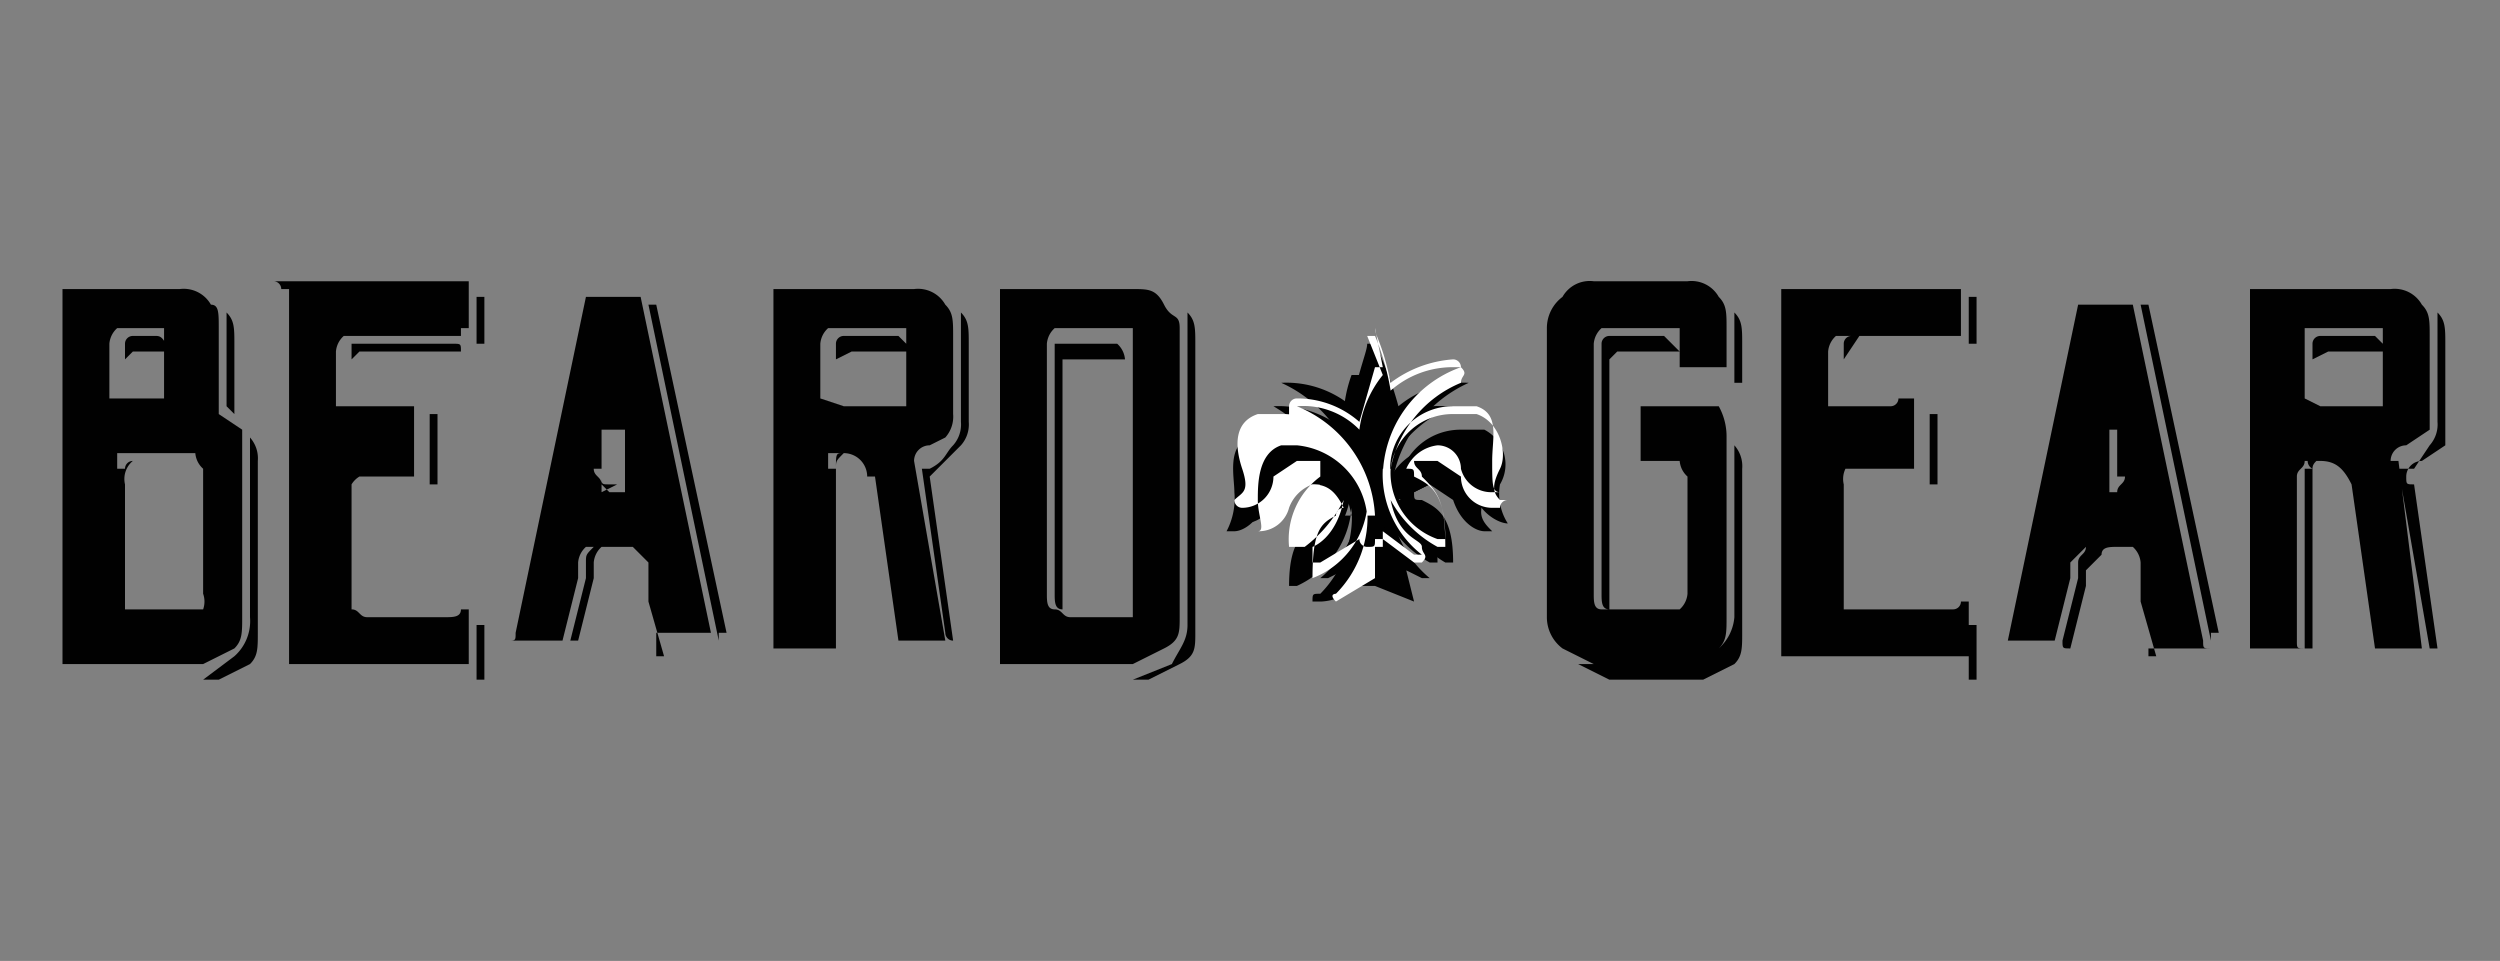 <svg xmlns="http://www.w3.org/2000/svg" width="32" height="12.3" viewBox="0 0 32 12.3"><rect x="0" y="0" width="32" height="12.3" fill="#808080" stroke="none"/><title>logo-32</title><g id="logo-32"><path d="M2.8,4.2V5.3l.3.2V7.9c0,.2,0,.3-.1.4l-.4.2H.8V3.7H2.3a.4.4,0,0,1,.4.2C2.8,3.9,2.8,4,2.8,4.2Zm.4,1.4a.4.4,0,0,1,.1.3V8.1c0,.2,0,.3-.1.4l-.4.2H2.6L3,8.4a.6.6,0,0,0,.2-.5V5.7ZM2,4.2H1.5a.3.3,0,0,0-.1.2v.7h.7V4.2Zm.6,3.4V6a.3.3,0,0,1-.1-.2h-1V7.6c0,.1,0,.2.1.2h1A.3.3,0,0,0,2.6,7.6Zm-1-3V4.4a.1.1,0,0,1,.1-.1H2c.1,0,.1.1.2.2H1.7Zm0,1.6V7.8c-.1,0-.1-.1-.1-.2V6h.1a.1.1,0,0,1,.1-.1h0A.3.3,0,0,0,1.6,6.2Zm1.3-1V4c.1.1.1.2.1.4v.9Z" fill="#010101"/><path d="M5.9,4.3H4.4a.3.3,0,0,0-.1.2v.7h1v.9h0a.1.1,0,0,1-.1-.1H4.4V7.6c0,.1,0,.2.1.2s.1.1.2.1H5.7c.1,0,.2,0,.2-.1H6v.7H3.7V3.7H3.6a.1.1,0,0,0-.1-.1H6v.6H5.9ZM6.1,8h.1v.7H6.1V8ZM4.5,4.6V4.4H5.8c.1,0,.1,0,.1.1H4.6Zm0,1.6V7.8c-.1,0-.1-.1-.1-.2V6h.8a.1.1,0,0,0,.1.1H4.6A.3.3,0,0,0,4.5,6.2Zm1-.2V5.3h.1v.9H5.5Zm.6-2.2h.1v.6H6.1Z" fill="#010101"/><path d="M8.4,8.4h.1l-.2-.7V7.2h0L8.1,7H7.5a.3.3,0,0,0-.1.2v.2l-.2.8H6.5c.1,0,.1,0,.1-.1l.9-4.3h.7l.9,4.3H8.4Zm-.9.2ZM7.8,7H7.7a.3.3,0,0,0-.1.2v.2l-.2.8H7.3l.2-.8V7.2c0-.1,0-.1.1-.2Zm0-.7H8V6.1H8V5.5H7.7V6H7.6c0,.1.1.1.1.2Zm.1-.1H7.8c-.1,0-.1,0-.1-.1h0V5.7h0v.6Zm1.3,2L8.3,3.9h.1l.9,4.2H9.2Zm.2.4h0Z" fill="#010101"/><path d="M11.9,5.7a.2.2,0,0,0-.2.2h0l.4,2.3h-.6l-.3-2.1h-.1a.3.3,0,0,0-.3-.3h-.2V8.2c0,.1,0,.1.1.1H9.9V3.7h1.8a.4.4,0,0,1,.4.2c.1.1.1.2.1.4v1a.4.4,0,0,1-.1.3ZM10.8,8.6h0Zm0-3.4h.8V4.2h-1a.3.3,0,0,0-.1.2v.7Zm-.1-.6V4.4a.1.1,0,0,1,.1-.1h.7l.2.2h-.8Zm.1,1.2h0c-.1.1-.1.1-.1.2V8.3h-.1V6h.1C10.7,5.8,10.7,5.8,10.8,5.8Zm1.6,2.8ZM12.3,4c.1.1.1.2.1.4v1a.4.4,0,0,1-.1.3l-.2.2-.2.2h0l.3,2.1h0a.1.1,0,0,1-.1-.1L11.8,6h.1c.2-.1.2-.2.3-.3a.4.4,0,0,0,.1-.3V4Z" fill="#010101"/><path d="M15.1,4.2V7.9c0,.2,0,.3-.2.4l-.4.2H12.8V3.7h1.7c.2,0,.3,0,.4.2S15.1,4,15.1,4.2Zm.1-.2c.1.1.1.2.1.4V8.1c0,.2,0,.3-.2.4l-.4.2h-.2l.5-.2c.1-.2.2-.3.2-.5V4Zm-.7,3.6V4.2h-1a.3.3,0,0,0-.1.2V7.6c0,.1,0,.2.1.2s.1.1.2.1h.8Zm-.9-3V7.8c-.1,0-.1-.1-.1-.2V4.4h.8a.3.3,0,0,1,.1.2h-.7Z" fill="#010101"/><path d="M20.4,3.6h1.2a.4.4,0,0,1,.4.2c.1.1.1.2.1.4v.5h-.6V4.5h0V4.2h-1a.3.3,0,0,0-.1.2V7.6c0,.1,0,.2.1.2h1a.3.3,0,0,0,.1-.2h0V6.1h0a.3.3,0,0,1-.1-.2H21V5.2h1a.8.8,0,0,1,.1.4V7.9c0,.2,0,.3-.1.4l-.4.2H20.4L20,8.3a.5.5,0,0,1-.2-.4V4.2a.5.5,0,0,1,.2-.4A.4.4,0,0,1,20.4,3.6Zm1.8,4.3V5.7h0a.4.4,0,0,1,.1.3V8.1c0,.2,0,.3-.1.4l-.4.2H20.6l-.4-.2h1.4l.4-.2A.6.6,0,0,0,22.2,7.9ZM20.6,4.6V7.8c-.1,0-.1-.1-.1-.2V4.4a.1.1,0,0,1,.1-.1h.7l.2.2h-.8Zm.6,1.2h.1a.1.1,0,0,1,.1.1h-.2V5.9Zm1-1.8c.1.1.1.2.1.4v.5h-.1V4Z" fill="#010101"/><path d="M25.1,4.3H23.5a.3.3,0,0,0-.1.2v.7h.8a.1.1,0,0,0,.1-.1h.2v.9H23.5V7.6c0,.1,0,.2.1.2h1.4a.1.1,0,0,0,.1-.1h.1v.7H22.8V3.7h2.3v.6ZM25.3,8h0v.7h-.1V8h.1ZM23.6,4.6V4.4a.1.1,0,0,1,.1-.1h.1Zm0,1.6V7.8c-.1,0-.1-.1-.1-.2V6h.1c0-.1,0-.1.1-.1h0A.3.3,0,0,0,23.6,6.2ZM24.7,6V5.3h.1v.9h-.1Zm.5-2.2h.1v.6h-.1Z" fill="#010101"/><path d="M27.5,8.4h.1l-.2-.7V7.2h0a.3.3,0,0,0-.1-.2h-.6l-.2.2v.2l-.2.8h-.6l.9-4.3h.7l.9,4.3c0,.1,0,.1.1.1h-.8Zm-.9.2ZM26.9,7h.2c-.1,0-.2,0-.2.1l-.2.2v.2l-.2.8h0c-.1,0-.1,0-.1-.1h0l.2-.8V7.2c0-.1.1-.1.1-.2Zm.1-.7h.1c0-.1.1-.1.1-.2h-.1V5.5h-.1V6h0v.2Zm0-.1h-.1V5.7H27v.6Zm1.3,2-.9-4.3h.1l.9,4.2h-.1Zm.2.4h0Z" fill="#010101"/><path d="M30.8,5.7a.2.2,0,0,0-.2.2h.1L31,8.3h-.6l-.3-2.1h0c-.1-.2-.2-.3-.4-.3h-.2c0,.1-.1.1-.1.2V8.2c0,.1,0,.1.1.1h-.7V3.7h1.8a.4.4,0,0,1,.4.2c.1.1.1.2.1.4V5.5Zm-1,2.9Zm-.1-3.4h.8V4.2h-1v.9Zm-.1-.6V4.4a.1.1,0,0,1,.1-.1h.7l.2.2h-.8Zm.1,1.2h0c0,.1-.1.1-.1.2V8.3h-.1V6h.1A.1.1,0,0,1,29.7,5.8Zm1.6,2.8ZM31.2,4c.1.1.1.2.1.4V5.7l-.3.2a.2.2,0,0,0-.2.2c0,.1,0,.1.1.1l.3,2.1h-.1L30.7,6h.2l.2-.3a.4.4,0,0,0,.1-.3V4Z" fill="#010101"/><path d="M19.3,6.7a.7.7,0,0,1-.1-.5.5.5,0,0,0-.2-.7h-.3a.8.8,0,0,0-.8.9h-.1a1.7,1.7,0,0,1,1-1.5h0a1.3,1.3,0,0,0-.9.3,4.5,4.5,0,0,0-.3-.8h-.1c0,.1-.1.3-.2.8a1.3,1.3,0,0,0-.9-.3h0a1.7,1.7,0,0,1,1,1.5h-.1a.8.8,0,0,0-.8-.9h-.3a.7.7,0,0,0-.3.7.4.4,0,0,1,0,.5h0a.4.4,0,0,0,.4-.3c.1-.2.2-.3.4-.3l.4.2h0c0,.1,0,.1-.1.1h0c-.2.1-.4.2-.4.8h.1a1.2,1.2,0,0,0,.6-1h.1a1.4,1.4,0,0,1-.5,1.2H17l.4-.2h.4l.4.2h.1a1.4,1.4,0,0,1-.5-1.2h.1a1.2,1.2,0,0,0,.6,1h.1c0-.6-.2-.7-.4-.8h0c-.1,0-.1,0-.1-.1h0l.4-.2c.2,0,.3.1.4.3s.3.3.4.3h0Z" fill="#010101"/><path d="M18.1,7.7l-.5-.2h-.3c-.1.2-.4.2-.4.2h-.1c0-.1,0-.1.1-.1a1.4,1.4,0,0,0,.4-1.1,1.2,1.2,0,0,1-.7,1h-.1c0-.6.2-.7.4-.8V6.4h-.1a.3.3,0,0,1,.1-.2h-.4l-.3.2c-.1.3-.3.4-.4.4h-.1a.9.9,0,0,0,.1-.5c0-.2-.1-.6.2-.7h.3c.4,0,.8.3.9,1h.1a2.1,2.1,0,0,0-1-1.4h0a1.3,1.3,0,0,1,.9.3,1.7,1.7,0,0,1,.1-.7h.2a3.1,3.1,0,0,1,.2.7,1,1,0,0,1,.8-.3h.1a1.6,1.6,0,0,0-1,1.4h.1a.8.8,0,0,1,.8-.9h.3c.3.1.3.5.2.7s0,.3.1.4h-.1c-.1,0-.3-.1-.4-.4l-.3-.2-.4.2h.1c.2.1.4.2.4.8h-.1a1.4,1.4,0,0,1-.7-1,1.6,1.6,0,0,0,.5,1.1h-.1Z" fill="#010101"/><path d="M17.5,4.3h.1a3.1,3.1,0,0,1,.2.7,1.2,1.2,0,0,1,.8-.3h.1a1.5,1.5,0,0,0-1,1.4h.1a.8.8,0,0,1,.8-.9h.3c.3.1.2.4.2.7s0,.4.1.4h-.1a.4.4,0,0,1-.4-.3.3.3,0,0,0-.3-.3.5.5,0,0,0-.4.3h0c.1,0,.1,0,.1.1h0c.2.1.4.2.4.8h-.1a.9.9,0,0,1-.6-.9h-.1a1.3,1.3,0,0,0,.5,1.1h-.1l-.4-.3v.2h-.1V7.4l-.5.3h0c-.1-.1,0-.1,0-.1a1.4,1.4,0,0,0,.4-1.1h0a1.1,1.1,0,0,1-.7.9h0c0-.6.1-.7.3-.8h0a.1.1,0,0,1,.1-.1h0c-.1-.2-.2-.3-.4-.3a.5.5,0,0,0-.3.3.4.4,0,0,1-.4.3h0c.1,0,0-.2,0-.4s0-.6.3-.7h.2a1,1,0,0,1,.9.9h.1a1.6,1.6,0,0,0-1-1.4h0a1,1,0,0,1,.8.3,1.4,1.4,0,0,1,.3-.7h0m0-.1h-.1l-.2.7a1.2,1.2,0,0,0-.8-.3.1.1,0,0,0-.1.1v.2A1.7,1.7,0,0,1,17.3,6a.9.9,0,0,0-.9-.7h-.3c-.3.1-.3.4-.2.7s0,.3-.1.4h0a.1.1,0,0,0,.1.1h0a.4.4,0,0,0,.4-.4l.3-.2h.3v.2h0a1,1,0,0,0-.4.9h.2a1.7,1.7,0,0,0,.5-.6c-.1.5-.4.6-.4.6v.2h.1l.5-.3h0a.1.1,0,0,0,.1.1c.1,0,.1,0,.1-.1h.1l.4.3h.1c.1-.1,0-.1,0-.2s-.3-.1-.4-.6a1.5,1.5,0,0,0,.6.6h.1c0-.6-.1-.7-.3-.9h0c0-.1-.1-.1-.1-.2h.3l.3.2a.4.4,0,0,0,.4.4h.1a.1.1,0,0,1,.1-.1h-.1c-.1-.1-.1-.2,0-.4s0-.6-.3-.7h-.3a.8.8,0,0,0-.8.7,1.5,1.5,0,0,1,.9-1.1c0-.1.1-.1,0-.2a.1.1,0,0,0-.1-.1,1.5,1.5,0,0,0-.8.3c-.1-.5-.2-.6-.2-.7Z" fill="#fff"/></g></svg>